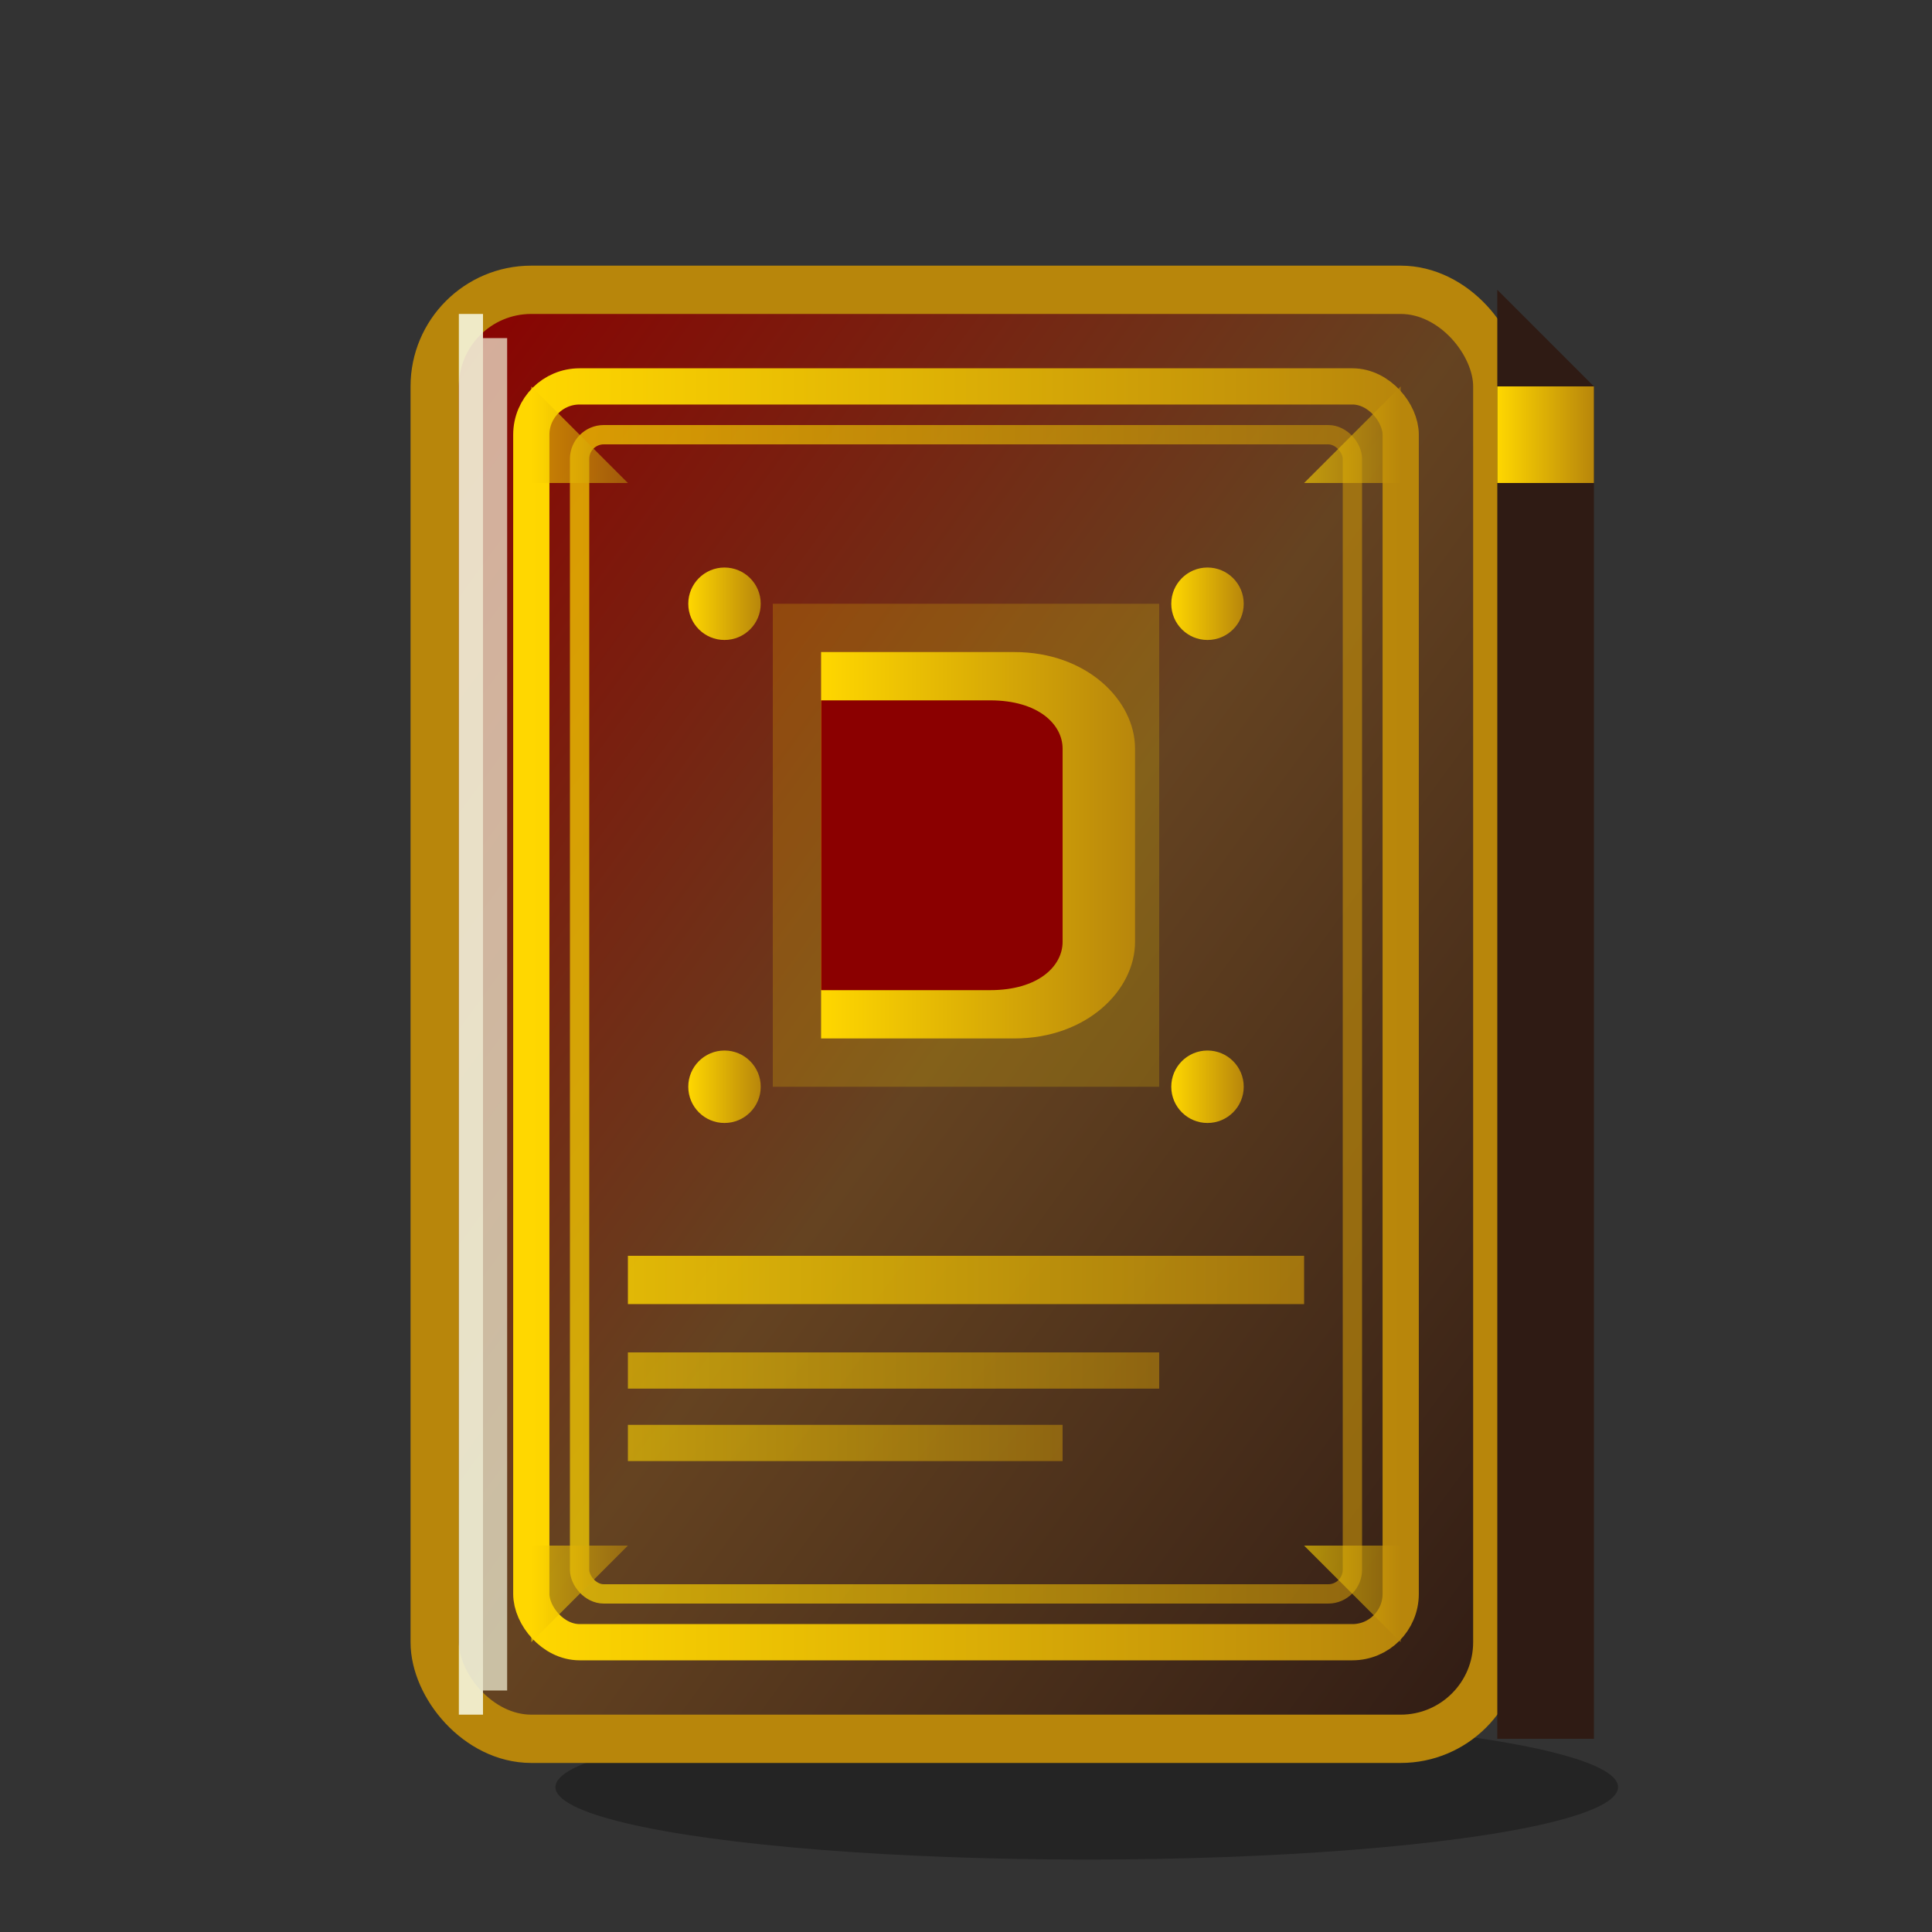 <!-- Updated: 2025-08-30T20:54:07.783Z -->
<svg width="80" height="80" viewBox="0 0 80 80" fill="none" xmlns="http://www.w3.org/2000/svg">
    <rect x="0" y="0" width="80" height="80" fill="#333333" stroke="none"/>
    <defs>
        <linearGradient id="illuminatedCover" x1="0%" y1="0%" x2="100%" y2="100%">
            <stop offset="0%" style="stop-color:#8B0000"/>
            <stop offset="50%" style="stop-color:#654321"/>
            <stop offset="100%" style="stop-color:#2F1B14"/>
        </linearGradient>
        <linearGradient id="goldDetail" x1="0%" y1="0%" x2="100%" y2="0%">
            <stop offset="0%" style="stop-color:#FFD700"/>
            <stop offset="100%" style="stop-color:#B8860B"/>
        </linearGradient>
    </defs>
    
    <!-- Shadow -->
    <ellipse cx="45" cy="74" rx="22" ry="3" fill="#000" opacity="0.3"/>
    
    <!-- Book cover -->
    <rect x="18" y="12" width="44" height="60" rx="4" fill="url(#illuminatedCover)" stroke="#B8860B" stroke-width="2"/>
    
    <!-- Book depth -->
    <path d="M62 12 L66 16 L66 72 L62 72 Z" fill="#2F1B14"/>
    <path d="M62 16 L66 16 L66 20 L62 20 Z" fill="url(#goldDetail)"/>
    
    <!-- Ornate border -->
    <rect x="22" y="16" width="36" height="52" rx="2" fill="none" stroke="url(#goldDetail)" stroke-width="1.5"/>
    <rect x="24" y="18" width="32" height="48" rx="1" fill="none" stroke="url(#goldDetail)" stroke-width="0.8" opacity="0.7"/>
    
    <!-- Central illuminated letter "D" -->
    <rect x="32" y="25" width="16" height="20" fill="#FFD700" opacity="0.2"/>
    <path d="M34 27 L34 43 L42 43 C45 43 47 41 47 39 L47 31 C47 29 45 27 42 27 Z" fill="url(#goldDetail)"/>
    <path d="M34 29 L34 41 L41 41 C43 41 44 40 44 39 L44 31 C44 30 43 29 41 29 Z" fill="#8B0000"/>
    
    <!-- Decorative flourishes around the letter -->
    <circle cx="30" cy="25" r="1.5" fill="url(#goldDetail)"/>
    <circle cx="50" cy="25" r="1.5" fill="url(#goldDetail)"/>
    <circle cx="30" cy="45" r="1.5" fill="url(#goldDetail)"/>
    <circle cx="50" cy="45" r="1.5" fill="url(#goldDetail)"/>
    
    <!-- Lower text area -->
    <rect x="26" y="52" width="28" height="2" fill="url(#goldDetail)" opacity="0.8"/>
    <rect x="26" y="56" width="22" height="1.5" fill="url(#goldDetail)" opacity="0.6"/>
    <rect x="26" y="59" width="18" height="1.5" fill="url(#goldDetail)" opacity="0.6"/>
    
    <!-- Corner ornaments -->
    <path d="M22 16 L26 20 L22 20 Z" fill="url(#goldDetail)" opacity="0.6"/>
    <path d="M58 16 L54 20 L58 20 Z" fill="url(#goldDetail)" opacity="0.6"/>
    <path d="M22 68 L26 64 L22 64 Z" fill="url(#goldDetail)" opacity="0.6"/>
    <path d="M58 68 L54 64 L58 64 Z" fill="url(#goldDetail)" opacity="0.6"/>
    
    <!-- Pages -->
    <rect x="19" y="13" width="1" height="58" fill="#F5F5DC" opacity="0.9"/>
    <rect x="20" y="14" width="1" height="56" fill="#F5F5DC" opacity="0.7"/>
</svg>